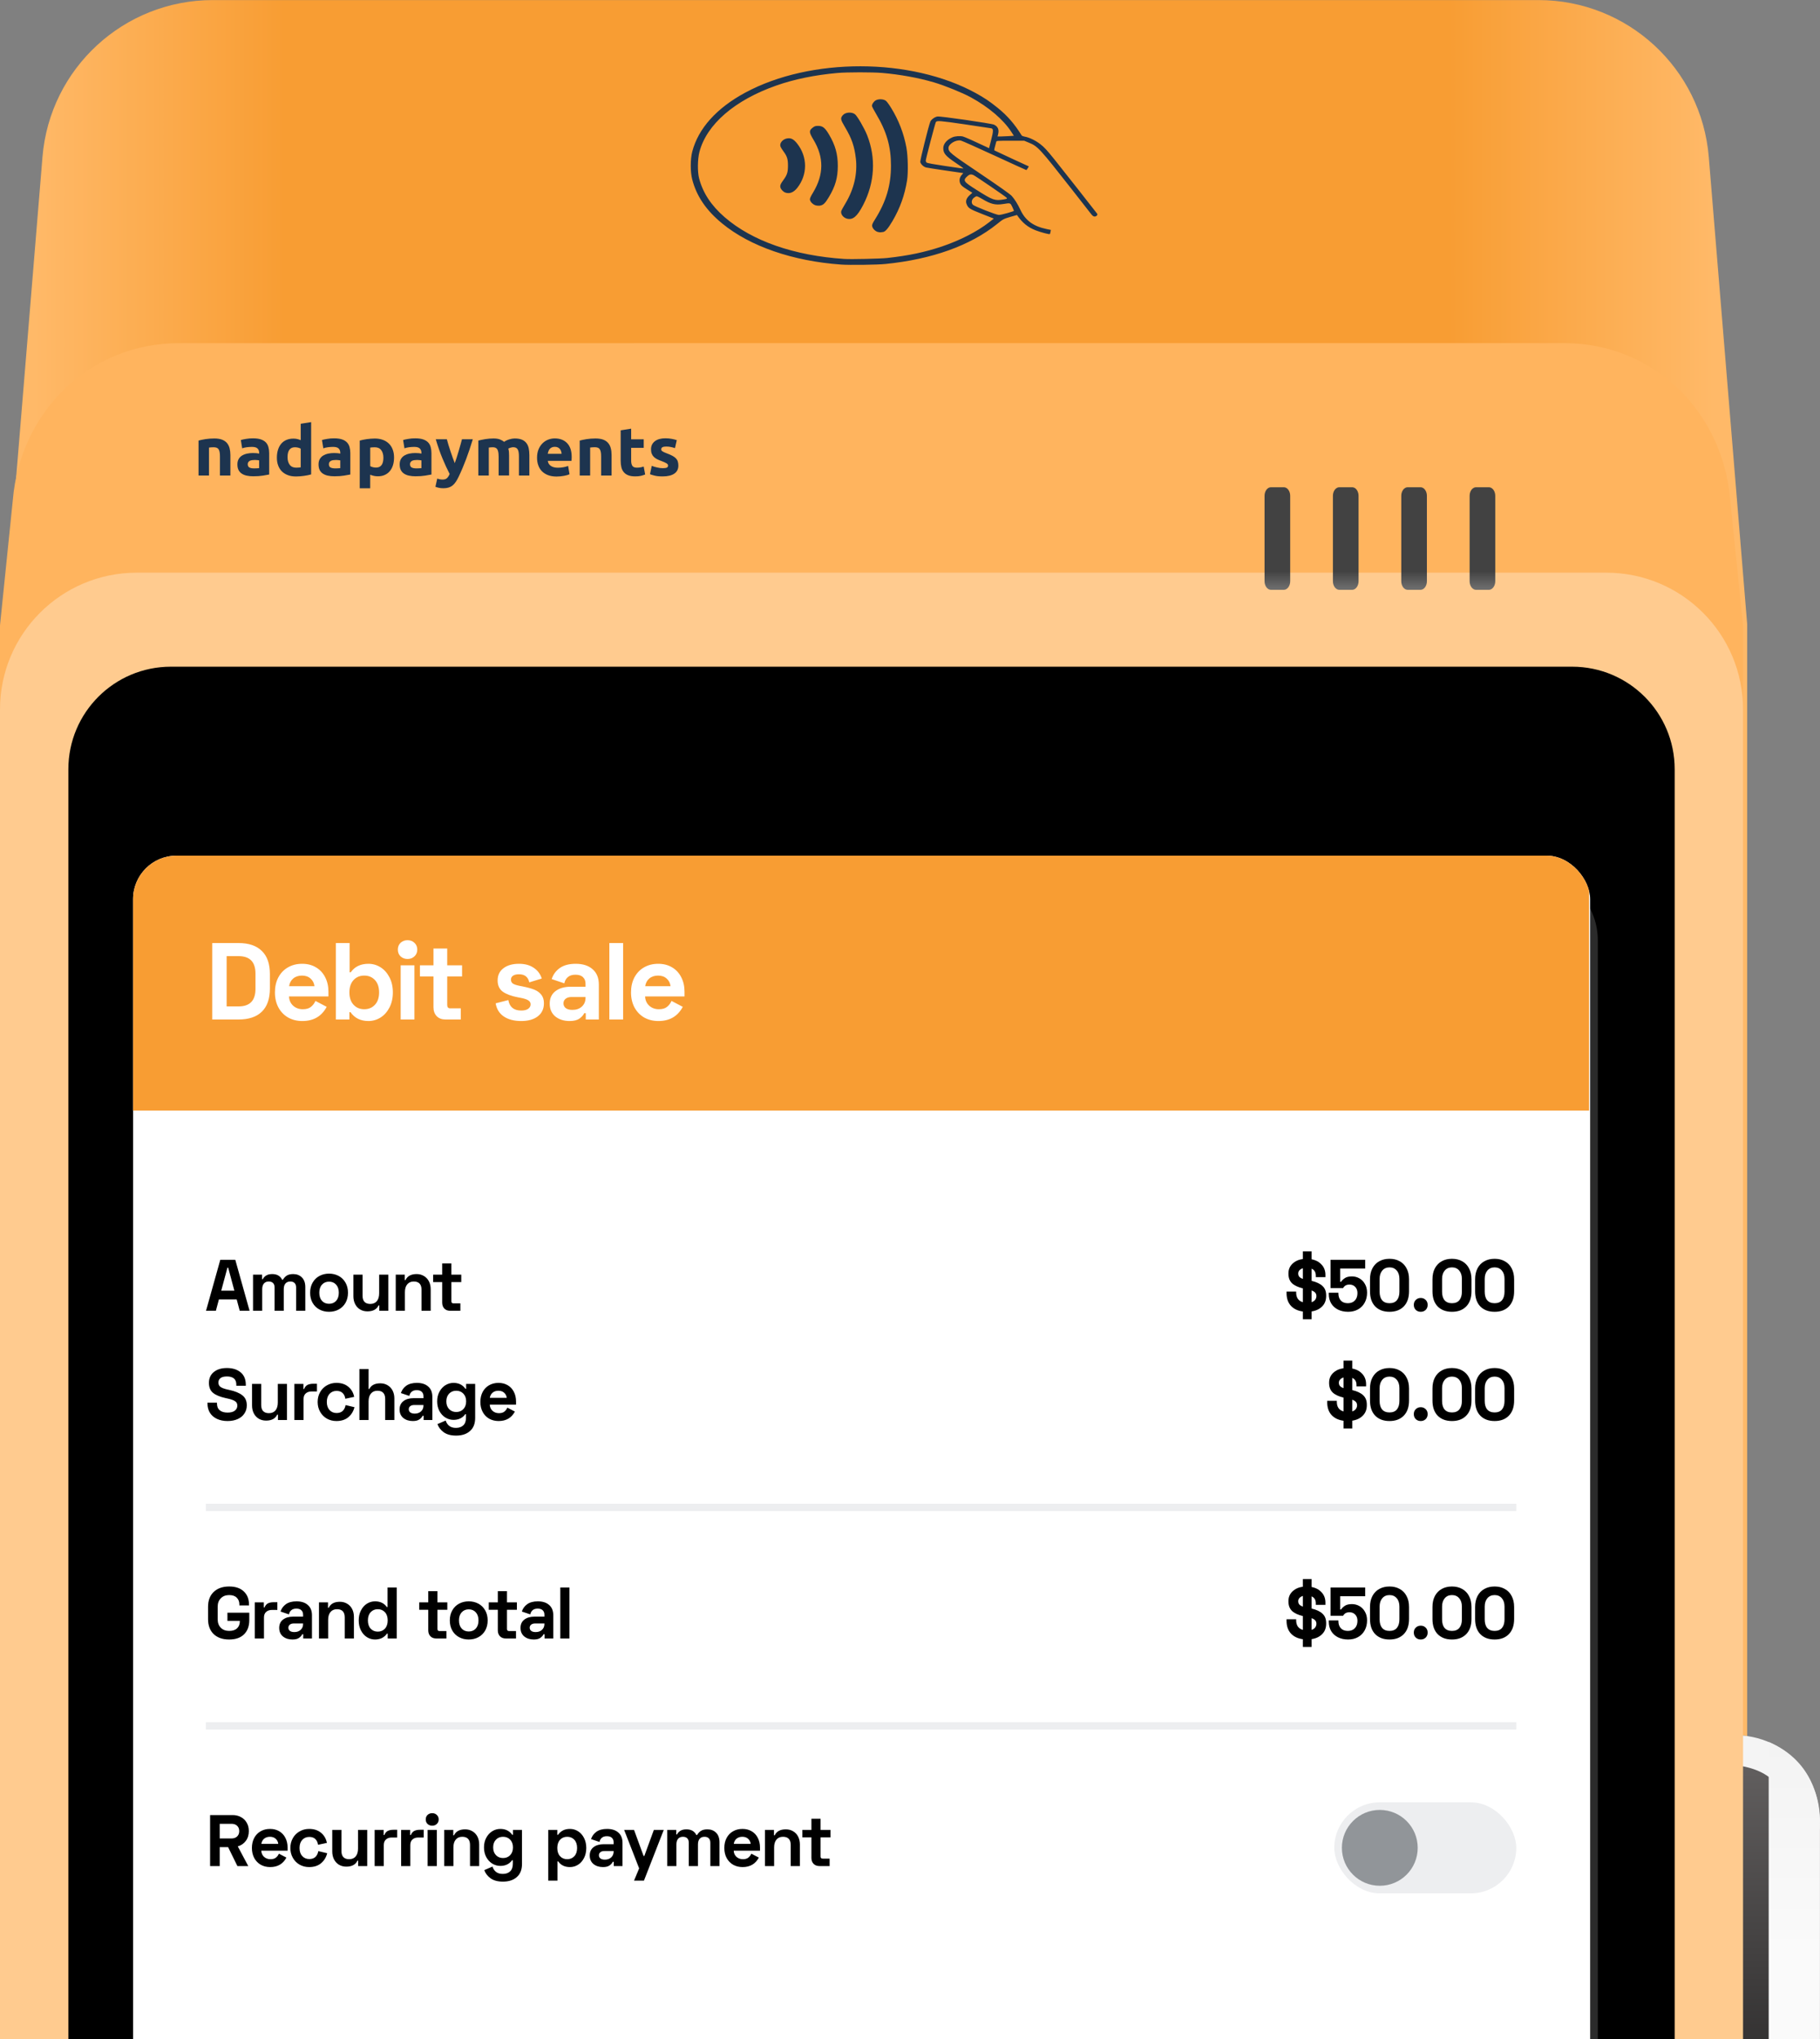 <svg width="100" height="112" viewBox="0 0 100 112" fill="none" xmlns="http://www.w3.org/2000/svg">
<rect x="0" y="0" width="100" height="112" fill="#808080" stroke="none"/>
<path d="M2.334 8.624C2.734 3.753 6.804 0.004 11.692 0.004H84.531C89.419 0.004 93.489 3.753 93.889 8.624L95.998 34.275V200.937C95.998 206.123 91.794 210.327 86.608 210.327H9.615C4.429 210.327 0.226 206.123 0.226 200.937V34.275L2.334 8.624Z" fill="url(#paint0_linear_1405_40969)"/>
<path d="M46.217 14.533C43.555 14.342 41.204 13.53 39.675 12.271C38.802 11.555 38.273 10.777 38.035 9.86C37.926 9.442 37.926 8.751 38.036 8.329C38.369 7.054 39.369 5.94 40.946 5.089C44.54 3.15 50.047 3.159 53.609 5.111C54.082 5.37 54.387 5.576 54.816 5.923C55.356 6.362 55.736 6.799 56.136 7.439C56.151 7.463 56.226 7.493 56.3 7.505C56.553 7.548 56.889 7.71 57.16 7.918C57.371 8.079 57.533 8.256 57.935 8.756C58.34 9.26 60.173 11.588 60.284 11.74C60.327 11.8 60.242 11.894 60.146 11.894C60.077 11.894 60.029 11.857 59.927 11.725C59.856 11.633 59.389 11.036 58.889 10.398C57.12 8.145 57.026 8.04 56.533 7.837L56.275 7.731H55.515C54.755 7.731 54.755 7.731 54.736 7.797C54.636 8.157 54.617 8.245 54.638 8.262C54.653 8.272 55.084 8.474 55.596 8.711L56.529 9.14L56.471 9.24C56.438 9.296 56.402 9.34 56.389 9.34C56.377 9.34 55.591 8.983 54.644 8.545C53.697 8.108 52.866 7.737 52.798 7.722C52.529 7.66 52.115 7.906 52.115 8.127C52.115 8.352 52.195 8.416 53.86 9.538C54.898 10.238 55.493 10.659 55.584 10.757C55.749 10.938 55.916 11.205 56.069 11.532C56.34 12.11 56.78 12.431 57.502 12.581L57.74 12.63L57.72 12.737C57.709 12.795 57.695 12.849 57.686 12.856C57.655 12.885 57.176 12.759 56.9 12.65C56.467 12.479 56.169 12.235 55.877 11.81C55.875 11.807 55.704 11.855 55.5 11.917C55.136 12.026 55.118 12.035 54.775 12.312C53.307 13.491 51.202 14.243 48.662 14.499C48.246 14.547 46.657 14.566 46.217 14.533ZM48.746 14.171C49.911 14.044 50.816 13.854 51.762 13.536C52.755 13.2 53.693 12.72 54.347 12.209L54.606 12.007L53.955 11.751C53.26 11.477 53.191 11.432 53.102 11.188C53.046 11.034 53.109 10.87 53.287 10.712L53.426 10.588L53.124 10.4C52.886 10.25 52.811 10.186 52.764 10.087C52.689 9.927 52.717 9.753 52.837 9.614L52.927 9.508L51.975 9.37C51.451 9.294 50.962 9.218 50.889 9.2C50.746 9.165 50.602 9.031 50.564 8.901C50.544 8.83 51.011 6.954 51.115 6.686C51.162 6.567 51.36 6.422 51.511 6.399C51.669 6.375 54.477 6.781 54.617 6.848C54.838 6.954 54.907 7.125 54.838 7.388L54.809 7.497H54.964C55.049 7.497 55.251 7.488 55.413 7.478L55.707 7.458L55.562 7.236C55.124 6.564 54.326 5.885 53.342 5.346C52.882 5.095 51.902 4.697 51.311 4.523C50.471 4.276 49.455 4.091 48.478 4.007C47.942 3.961 46.54 3.962 46.02 4.008C44.775 4.119 43.644 4.351 42.655 4.698C40.364 5.502 38.824 6.833 38.429 8.35C38.326 8.747 38.318 9.441 38.413 9.801C38.622 10.599 39.077 11.288 39.816 11.93C41.326 13.238 43.631 14.043 46.395 14.224C46.766 14.248 48.369 14.212 48.746 14.171ZM48.242 12.744C48.1 12.71 47.955 12.57 47.924 12.437C47.904 12.351 47.927 12.291 48.078 12.05C48.689 11.077 48.955 10.183 48.955 9.098C48.955 8.049 48.72 7.233 48.136 6.254C48.011 6.045 47.909 5.849 47.909 5.82C47.909 5.716 48.015 5.564 48.129 5.506C48.286 5.425 48.549 5.44 48.676 5.537C48.726 5.575 48.851 5.745 48.956 5.916C49.375 6.591 49.66 7.331 49.802 8.102C49.889 8.579 49.907 9.483 49.837 9.919C49.707 10.724 49.449 11.444 49.035 12.147C48.784 12.572 48.627 12.747 48.496 12.747C48.471 12.747 48.427 12.753 48.402 12.759C48.377 12.765 48.304 12.759 48.242 12.744ZM46.542 12.012C46.324 11.96 46.166 11.739 46.229 11.574C46.244 11.534 46.347 11.35 46.458 11.164C46.926 10.379 47.12 9.538 47.026 8.712C46.947 8.033 46.8 7.605 46.427 6.98C46.178 6.559 46.166 6.495 46.311 6.324C46.449 6.163 46.795 6.137 46.975 6.274C47.1 6.368 47.491 7.04 47.642 7.42C48.14 8.676 48.064 10.027 47.426 11.261C47.096 11.894 46.866 12.09 46.542 12.012ZM44.789 11.27C44.655 11.221 44.538 11.103 44.506 10.985C44.486 10.913 44.52 10.832 44.68 10.566C45.269 9.584 45.275 8.64 44.7 7.681C44.447 7.261 44.442 7.177 44.655 7.011C44.76 6.929 44.806 6.915 44.953 6.915C45.202 6.915 45.331 7.019 45.553 7.394C45.895 7.972 46.035 8.473 46.033 9.115C46.031 9.774 45.9 10.228 45.536 10.837C45.327 11.185 45.224 11.278 45.015 11.3C44.951 11.305 44.849 11.293 44.789 11.27ZM43.153 10.579C43.046 10.543 42.924 10.424 42.887 10.319C42.847 10.202 42.88 10.11 43.04 9.893C43.247 9.613 43.295 9.463 43.295 9.098C43.295 8.733 43.247 8.582 43.04 8.304C42.969 8.209 42.9 8.096 42.884 8.051C42.816 7.867 43.004 7.641 43.255 7.602C43.467 7.569 43.613 7.647 43.809 7.898C44.375 8.625 44.375 9.595 43.809 10.316C43.609 10.569 43.387 10.659 43.153 10.579ZM55.34 11.707C55.529 11.652 55.693 11.6 55.704 11.591C55.715 11.582 55.678 11.483 55.622 11.369C55.509 11.137 55.527 11.143 55.124 11.206C54.689 11.275 54.437 11.214 53.96 10.925C53.831 10.845 53.697 10.781 53.664 10.781C53.629 10.781 53.556 10.822 53.498 10.873C53.377 10.98 53.358 11.148 53.456 11.248C53.544 11.335 54.738 11.803 54.88 11.806C54.944 11.807 55.149 11.763 55.34 11.707ZM55.151 10.955C55.327 10.925 55.347 10.916 55.316 10.868C55.282 10.816 53.629 9.688 53.486 9.617C53.367 9.56 53.271 9.574 53.173 9.661C52.886 9.913 52.92 9.967 53.664 10.436C54.562 11.003 54.658 11.036 55.151 10.955ZM52.933 9.245C52.933 9.237 52.746 9.104 52.517 8.95C51.951 8.567 51.829 8.423 51.829 8.139C51.829 7.903 52.022 7.674 52.331 7.542C52.484 7.476 52.758 7.457 52.913 7.499C53.022 7.529 53.517 7.749 54.2 8.072L54.344 8.141L54.462 7.677C54.584 7.203 54.586 7.077 54.473 7.049C54.438 7.04 53.778 6.941 53.007 6.829C51.636 6.63 51.486 6.618 51.422 6.703C51.387 6.748 50.866 8.738 50.866 8.821C50.866 8.863 50.891 8.916 50.924 8.938C50.955 8.96 51.4 9.04 51.913 9.115C52.902 9.261 52.933 9.266 52.933 9.245Z" fill="#1D344F"/>
<path d="M0.704 27.47C1.105 22.599 4.94 18.85 9.827 18.85L85.945 18.848C90.832 18.848 94.668 22.597 95.068 27.468L95.772 34.351V202.814C95.772 208 91.568 212.204 86.383 212.204H9.389C4.204 212.204 0 208 0 202.814V34.351L0.704 27.47Z" fill="#FFB45E"/>
<path fill-rule="evenodd" clip-rule="evenodd" d="M17.096 26.058C17.044 26.072 16.985 26.087 16.919 26.102C16.852 26.116 16.782 26.127 16.709 26.138C16.635 26.149 16.561 26.156 16.485 26.163C16.41 26.169 16.337 26.172 16.267 26.172C16.1 26.172 15.95 26.149 15.821 26.1C15.689 26.052 15.58 25.983 15.489 25.894C15.399 25.805 15.33 25.696 15.284 25.569C15.236 25.442 15.213 25.298 15.213 25.14C15.213 24.978 15.234 24.833 15.275 24.704C15.315 24.575 15.375 24.464 15.452 24.373C15.53 24.282 15.624 24.213 15.736 24.166C15.847 24.118 15.975 24.093 16.119 24.093C16.198 24.093 16.269 24.1 16.332 24.115C16.395 24.129 16.458 24.151 16.523 24.178V23.277L17.096 23.186V26.058ZM15.799 25.111C15.799 25.285 15.838 25.425 15.919 25.531C15.998 25.636 16.117 25.689 16.273 25.689C16.324 25.689 16.371 25.687 16.415 25.683C16.459 25.68 16.495 25.676 16.523 25.671V24.645C16.487 24.624 16.439 24.604 16.382 24.589C16.324 24.575 16.265 24.567 16.206 24.567C15.936 24.567 15.799 24.749 15.799 25.111ZM14.331 24.135C14.217 24.097 14.077 24.078 13.906 24.078C13.861 24.078 13.816 24.08 13.772 24.082C13.751 24.082 13.729 24.083 13.708 24.084C13.644 24.091 13.579 24.099 13.521 24.108C13.464 24.117 13.409 24.128 13.358 24.138C13.343 24.142 13.328 24.146 13.314 24.149C13.283 24.157 13.256 24.164 13.233 24.171L13.307 24.626C13.375 24.6 13.459 24.58 13.553 24.567C13.647 24.555 13.744 24.547 13.842 24.547C13.988 24.547 14.09 24.576 14.149 24.635C14.208 24.693 14.238 24.769 14.238 24.866V24.918C14.201 24.907 14.155 24.9 14.097 24.893C14.04 24.887 13.973 24.884 13.899 24.884C13.788 24.884 13.681 24.895 13.579 24.916C13.475 24.938 13.384 24.973 13.305 25.02C13.225 25.067 13.16 25.133 13.114 25.213C13.068 25.293 13.044 25.391 13.044 25.507C13.044 25.629 13.064 25.731 13.105 25.814C13.146 25.896 13.205 25.965 13.283 26.016C13.36 26.067 13.451 26.105 13.558 26.127C13.666 26.151 13.784 26.162 13.916 26.162C14.123 26.162 14.301 26.149 14.447 26.125C14.593 26.102 14.708 26.082 14.79 26.064V24.891C14.79 24.767 14.775 24.657 14.747 24.555C14.719 24.453 14.671 24.367 14.603 24.297C14.534 24.227 14.443 24.173 14.331 24.135ZM14.114 25.725C14.064 25.727 14.01 25.729 13.953 25.729C13.847 25.729 13.764 25.711 13.703 25.68C13.642 25.645 13.612 25.585 13.612 25.496C13.612 25.451 13.623 25.415 13.644 25.384C13.664 25.353 13.694 25.329 13.729 25.311C13.766 25.293 13.808 25.28 13.855 25.275C13.901 25.269 13.953 25.265 14.007 25.265C14.045 25.265 14.088 25.267 14.134 25.273C14.181 25.276 14.216 25.282 14.238 25.287V25.715C14.206 25.72 14.166 25.724 14.114 25.725ZM11.287 24.121C11.133 24.147 11.007 24.172 10.909 24.2V26.121H11.483V24.585C11.52 24.579 11.561 24.576 11.605 24.572C11.652 24.569 11.696 24.567 11.737 24.567C11.872 24.567 11.963 24.603 12.011 24.679C12.061 24.754 12.085 24.883 12.085 25.065V26.121H12.659V24.997C12.659 24.861 12.644 24.738 12.616 24.627C12.588 24.516 12.54 24.419 12.474 24.339C12.407 24.258 12.316 24.196 12.201 24.15C12.087 24.107 11.944 24.085 11.772 24.085C11.603 24.085 11.441 24.098 11.287 24.121ZM18.789 24.135C18.676 24.097 18.535 24.078 18.365 24.078C18.32 24.078 18.275 24.08 18.23 24.082C18.209 24.082 18.188 24.083 18.167 24.084C18.102 24.091 18.037 24.099 17.98 24.108C17.922 24.117 17.867 24.126 17.817 24.138C17.801 24.142 17.786 24.146 17.772 24.149C17.741 24.157 17.714 24.164 17.691 24.171L17.765 24.626C17.833 24.6 17.917 24.582 18.011 24.567C18.105 24.555 18.202 24.547 18.3 24.547C18.446 24.547 18.548 24.576 18.607 24.635C18.666 24.693 18.696 24.769 18.696 24.866V24.918C18.659 24.907 18.613 24.9 18.555 24.893C18.498 24.887 18.431 24.884 18.357 24.884C18.246 24.884 18.139 24.895 18.037 24.916C17.933 24.938 17.843 24.973 17.763 25.02C17.683 25.067 17.62 25.133 17.572 25.213C17.526 25.293 17.502 25.391 17.502 25.507C17.502 25.629 17.522 25.731 17.563 25.814C17.604 25.896 17.663 25.965 17.741 26.016C17.819 26.067 17.909 26.105 18.017 26.127C18.124 26.151 18.242 26.162 18.374 26.162C18.581 26.162 18.759 26.149 18.905 26.125C19.052 26.102 19.166 26.082 19.248 26.064V24.891C19.248 24.767 19.233 24.657 19.205 24.555C19.177 24.453 19.129 24.367 19.061 24.297C18.992 24.227 18.902 24.173 18.789 24.135ZM18.572 25.725C18.522 25.727 18.468 25.729 18.411 25.729C18.305 25.729 18.222 25.711 18.161 25.68C18.1 25.645 18.07 25.585 18.07 25.496C18.07 25.451 18.081 25.415 18.102 25.384C18.122 25.353 18.152 25.329 18.187 25.311C18.224 25.293 18.267 25.28 18.313 25.275C18.359 25.269 18.411 25.265 18.465 25.265C18.503 25.265 18.546 25.267 18.592 25.273C18.639 25.276 18.674 25.282 18.696 25.287V25.715C18.665 25.72 18.624 25.724 18.572 25.725ZM21.651 25.128C21.651 25.282 21.632 25.422 21.593 25.548C21.555 25.673 21.499 25.782 21.423 25.873C21.349 25.964 21.256 26.035 21.145 26.086C21.034 26.137 20.909 26.162 20.764 26.162C20.684 26.162 20.61 26.155 20.54 26.139C20.47 26.122 20.403 26.102 20.34 26.075V26.822H19.766V24.201C19.818 24.186 19.877 24.172 19.944 24.157C20.011 24.143 20.081 24.132 20.153 24.121C20.227 24.112 20.301 24.103 20.377 24.097C20.453 24.092 20.525 24.088 20.596 24.088C20.762 24.088 20.912 24.114 21.042 24.163C21.173 24.212 21.282 24.281 21.373 24.372C21.464 24.461 21.532 24.57 21.579 24.699C21.627 24.824 21.651 24.968 21.651 25.128ZM21.066 25.142C21.066 24.968 21.025 24.83 20.945 24.724C20.866 24.619 20.747 24.568 20.592 24.568C20.54 24.568 20.494 24.57 20.449 24.573C20.405 24.577 20.37 24.581 20.342 24.586V25.604C20.377 25.628 20.425 25.646 20.483 25.661C20.54 25.675 20.599 25.684 20.659 25.684C20.929 25.684 21.066 25.502 21.066 25.142ZM23.247 24.135C23.134 24.097 22.993 24.078 22.823 24.078C22.778 24.078 22.733 24.08 22.688 24.082C22.667 24.082 22.646 24.083 22.625 24.084C22.56 24.091 22.495 24.099 22.438 24.108C22.38 24.117 22.325 24.128 22.275 24.138C22.259 24.142 22.244 24.146 22.23 24.149C22.199 24.157 22.172 24.164 22.149 24.171L22.223 24.626C22.291 24.6 22.375 24.582 22.469 24.567C22.564 24.555 22.66 24.547 22.758 24.547C22.904 24.547 23.006 24.576 23.065 24.635C23.125 24.693 23.154 24.769 23.154 24.866V24.918C23.117 24.907 23.071 24.9 23.013 24.893C22.956 24.887 22.889 24.884 22.815 24.884C22.704 24.884 22.597 24.895 22.495 24.916C22.391 24.938 22.301 24.973 22.221 25.02C22.141 25.067 22.077 25.133 22.03 25.213C21.984 25.293 21.96 25.391 21.96 25.507C21.96 25.629 21.98 25.731 22.021 25.814C22.062 25.896 22.121 25.965 22.199 26.016C22.276 26.067 22.367 26.105 22.475 26.127C22.582 26.151 22.701 26.162 22.832 26.162C23.039 26.162 23.217 26.149 23.363 26.125C23.51 26.102 23.624 26.082 23.706 26.064V24.891C23.706 24.767 23.691 24.657 23.663 24.555C23.636 24.453 23.587 24.367 23.519 24.297C23.45 24.227 23.36 24.173 23.247 24.135ZM23.03 25.725C22.98 25.727 22.926 25.729 22.869 25.729C22.763 25.729 22.68 25.711 22.619 25.68C22.558 25.645 22.528 25.585 22.528 25.496C22.528 25.451 22.539 25.415 22.56 25.384C22.58 25.353 22.61 25.329 22.645 25.311C22.682 25.293 22.724 25.28 22.771 25.275C22.817 25.269 22.869 25.265 22.923 25.265C22.962 25.265 23.004 25.267 23.05 25.273C23.097 25.276 23.132 25.282 23.154 25.287V25.715C23.123 25.72 23.082 25.724 23.03 25.725ZM25.977 24.131C25.861 24.514 25.741 24.874 25.615 25.209C25.489 25.543 25.352 25.87 25.202 26.185C25.148 26.298 25.094 26.396 25.039 26.474C24.985 26.554 24.926 26.619 24.861 26.67C24.796 26.721 24.724 26.759 24.643 26.783C24.561 26.807 24.467 26.819 24.359 26.819C24.269 26.819 24.187 26.812 24.111 26.794C24.035 26.777 23.973 26.759 23.924 26.739L24.024 26.288C24.084 26.308 24.135 26.323 24.182 26.33C24.228 26.338 24.276 26.341 24.328 26.341C24.432 26.341 24.509 26.314 24.565 26.259C24.62 26.205 24.667 26.13 24.706 26.034C24.574 25.781 24.443 25.498 24.313 25.185C24.182 24.871 24.059 24.518 23.943 24.127H24.552C24.578 24.225 24.608 24.333 24.643 24.447C24.678 24.562 24.715 24.678 24.754 24.794C24.793 24.912 24.831 25.025 24.872 25.136L24.885 25.17C24.921 25.267 24.954 25.358 24.987 25.44C25.02 25.349 25.055 25.249 25.091 25.136C25.128 25.025 25.163 24.911 25.196 24.794C25.231 24.676 25.265 24.562 25.296 24.447L25.313 24.387C25.338 24.295 25.362 24.208 25.383 24.127H25.977V24.131ZM27.323 24.679C27.372 24.754 27.396 24.883 27.396 25.065H27.398V26.117H27.971V25.032C27.971 24.959 27.97 24.89 27.964 24.827C27.959 24.763 27.947 24.701 27.929 24.643C27.964 24.621 28.01 24.601 28.066 24.587C28.121 24.572 28.164 24.565 28.195 24.565C28.31 24.565 28.392 24.601 28.44 24.677C28.488 24.752 28.512 24.881 28.512 25.063V26.119H29.086V24.996C29.086 24.859 29.073 24.736 29.051 24.625C29.027 24.514 28.984 24.418 28.923 24.338C28.862 24.258 28.779 24.194 28.675 24.15C28.571 24.107 28.438 24.085 28.277 24.085C28.188 24.085 28.09 24.101 27.983 24.134C27.875 24.167 27.781 24.212 27.699 24.27C27.64 24.22 27.564 24.176 27.473 24.14C27.381 24.103 27.262 24.085 27.116 24.085C27.04 24.085 26.966 24.089 26.888 24.094C26.811 24.101 26.735 24.11 26.663 24.121C26.59 24.132 26.52 24.145 26.455 24.16C26.389 24.174 26.331 24.187 26.283 24.2V26.121H26.857V24.585C26.892 24.579 26.929 24.576 26.968 24.572C27.005 24.569 27.044 24.567 27.079 24.567C27.194 24.567 27.275 24.605 27.323 24.679ZM29.508 25.143C29.508 24.967 29.536 24.812 29.591 24.68C29.647 24.547 29.719 24.438 29.81 24.349C29.9 24.26 30.002 24.194 30.119 24.149C30.235 24.104 30.356 24.082 30.48 24.082C30.767 24.082 30.995 24.169 31.161 24.342C31.328 24.514 31.411 24.769 31.411 25.103C31.411 25.134 31.41 25.169 31.408 25.205L31.407 25.211C31.406 25.235 31.404 25.258 31.403 25.279C31.402 25.291 31.401 25.303 31.4 25.314H30.099C30.111 25.43 30.167 25.521 30.263 25.59C30.361 25.658 30.493 25.692 30.656 25.692C30.761 25.692 30.865 25.683 30.967 25.663C31.069 25.645 31.15 25.621 31.215 25.592L31.293 26.05C31.261 26.065 31.221 26.081 31.169 26.096C31.117 26.11 31.059 26.125 30.996 26.136C30.933 26.147 30.867 26.156 30.795 26.165C30.722 26.172 30.65 26.176 30.58 26.176C30.397 26.176 30.239 26.148 30.104 26.096C29.969 26.043 29.858 25.97 29.769 25.878C29.68 25.785 29.615 25.676 29.573 25.55C29.528 25.425 29.508 25.289 29.508 25.143ZM30.856 24.927C30.854 24.88 30.845 24.832 30.83 24.787C30.815 24.742 30.795 24.702 30.765 24.665C30.735 24.631 30.698 24.602 30.654 24.578C30.61 24.556 30.552 24.543 30.485 24.543C30.421 24.543 30.367 24.554 30.319 24.576C30.273 24.598 30.234 24.625 30.204 24.662C30.173 24.696 30.15 24.738 30.134 24.785C30.117 24.832 30.104 24.88 30.097 24.927H30.856ZM32.231 24.121C32.078 24.147 31.952 24.172 31.854 24.2H31.852V26.119H32.426V24.583C32.463 24.578 32.504 24.574 32.55 24.57C32.596 24.567 32.641 24.565 32.681 24.565C32.815 24.565 32.907 24.601 32.955 24.677C33.005 24.752 33.029 24.881 33.029 25.063V26.119H33.603V24.996C33.603 24.859 33.589 24.736 33.561 24.625C33.533 24.514 33.485 24.418 33.418 24.338C33.352 24.258 33.261 24.194 33.146 24.15C33.031 24.107 32.889 24.085 32.717 24.085C32.548 24.085 32.385 24.098 32.231 24.121ZM34.105 23.637L34.679 23.546V24.131H35.37V24.6H34.679V25.3C34.679 25.418 34.699 25.513 34.742 25.584C34.785 25.655 34.87 25.689 34.997 25.689C35.059 25.689 35.123 25.684 35.188 25.673C35.253 25.662 35.314 25.646 35.368 25.626L35.449 26.064C35.379 26.091 35.303 26.115 35.218 26.137C35.133 26.158 35.029 26.167 34.905 26.167C34.748 26.167 34.618 26.147 34.516 26.106C34.412 26.064 34.331 26.006 34.27 25.931C34.209 25.857 34.164 25.766 34.14 25.66C34.116 25.555 34.103 25.437 34.103 25.308V23.637H34.105ZM36.64 25.686C36.595 25.706 36.521 25.717 36.416 25.717C36.316 25.717 36.214 25.706 36.11 25.678C36.008 25.657 35.908 25.628 35.81 25.589L35.714 26.047C35.76 26.069 35.842 26.093 35.962 26.124C36.081 26.155 36.23 26.169 36.41 26.169C36.684 26.169 36.897 26.118 37.047 26.018C37.197 25.918 37.273 25.769 37.273 25.573C37.273 25.491 37.262 25.419 37.243 25.355C37.225 25.291 37.191 25.233 37.143 25.182C37.095 25.131 37.03 25.082 36.949 25.039C36.865 24.993 36.762 24.948 36.636 24.902C36.575 24.879 36.525 24.859 36.484 24.839C36.443 24.82 36.412 24.802 36.39 24.786C36.366 24.77 36.351 24.753 36.343 24.735C36.336 24.719 36.332 24.697 36.332 24.675C36.332 24.577 36.423 24.528 36.603 24.528C36.701 24.528 36.79 24.537 36.867 24.555C36.947 24.572 37.019 24.591 37.086 24.615L37.186 24.177C37.119 24.153 37.028 24.13 36.916 24.108C36.803 24.086 36.686 24.075 36.562 24.075C36.316 24.075 36.121 24.128 35.98 24.237C35.84 24.346 35.77 24.493 35.77 24.68C35.77 24.777 35.784 24.859 35.812 24.926C35.84 24.995 35.879 25.053 35.931 25.102C35.982 25.151 36.044 25.195 36.118 25.23C36.19 25.264 36.271 25.299 36.362 25.331C36.477 25.375 36.562 25.413 36.619 25.448C36.677 25.482 36.705 25.522 36.705 25.568C36.705 25.626 36.684 25.666 36.64 25.686Z" fill="#1D344F"/>
<path d="M99.997 196.714V100.003C99.997 97.41 97.896 95.309 95.303 95.309V201.409C97.896 201.409 99.997 199.307 99.997 196.714Z" fill="url(#paint1_linear_1405_40969)"/>
<path fill-rule="evenodd" clip-rule="evenodd" d="M98.354 100.473C98.354 98.36 97.415 97.186 95.303 96.952V95.309C98.109 95.309 100.232 97.656 99.98 100.473H98.354Z" fill="#F4F4F4"/>
<path d="M99.998 196.712V100.235C99.998 98.108 99.058 96.48 97.181 95.684V201.031C98.824 200.233 99.998 199.059 99.998 196.712Z" fill="url(#paint2_linear_1405_40969)"/>
<path d="M0 38.969C0 34.82 3.363 31.457 7.512 31.457H88.261C92.409 31.457 95.772 34.82 95.772 38.969V204.692C95.772 208.84 92.409 212.203 88.261 212.203H7.512C3.363 212.203 0 208.84 0 204.692V38.969Z" fill="#FFCB8F"/>
<path d="M3.756 42.255C3.756 39.143 6.278 36.621 9.39 36.621H86.383C89.494 36.621 92.016 39.143 92.016 42.255V201.875C92.016 204.986 89.494 207.509 86.383 207.509H9.39C6.278 207.509 3.756 204.986 3.756 201.875V42.255Z" fill="black"/>
<path d="M7.981 51.646C7.981 49.572 9.663 47.891 11.737 47.891H84.036C86.11 47.891 87.792 49.572 87.792 51.646V192.488C87.792 194.562 86.11 196.243 84.036 196.243H11.737C9.663 196.243 7.981 194.562 7.981 192.488V51.646Z" fill="#D9D9D9" fill-opacity="0.2"/>
<path fill-rule="evenodd" clip-rule="evenodd" d="M69.834 26.764C69.639 26.764 69.481 26.974 69.481 27.233V31.928C69.481 32.187 69.639 32.398 69.834 32.398H70.538C70.732 32.398 70.89 32.187 70.89 31.928V27.233C70.89 26.974 70.732 26.764 70.538 26.764H69.834ZM73.589 26.764C73.395 26.764 73.237 26.974 73.237 27.233V31.928C73.237 32.187 73.395 32.398 73.589 32.398H74.293C74.488 32.398 74.646 32.187 74.646 31.928V27.233C74.646 26.974 74.488 26.764 74.293 26.764H73.589ZM76.993 27.233C76.993 26.974 77.151 26.764 77.345 26.764H78.049C78.244 26.764 78.401 26.974 78.401 27.233V31.928C78.401 32.187 78.244 32.398 78.049 32.398H77.345C77.151 32.398 76.993 32.187 76.993 31.928V27.233ZM81.101 26.764C80.906 26.764 80.749 26.974 80.749 27.233V31.928C80.749 32.187 80.906 32.398 81.101 32.398H81.805C81.999 32.398 82.157 32.187 82.157 31.928V27.233C82.157 26.974 81.999 26.764 81.805 26.764H81.101Z" fill="url(#paint3_linear_1405_40969)"/>
<g clip-path="url(#clip0_1405_40969)">
<rect x="7.312" y="47" width="80.058" height="149.023" rx="2.389" fill="white"/>
<rect width="80" height="14" transform="translate(7.312 47)" fill="#F89D33"/>
<path d="M13.101 51.8C13.665 51.8 14.092 51.944 14.384 52.232C14.681 52.516 14.829 52.94 14.829 53.504V54.296C14.829 54.86 14.681 55.286 14.384 55.574C14.092 55.858 13.665 56 13.101 56H11.661V51.8H13.101ZM13.113 55.28C13.729 55.28 14.037 54.96 14.037 54.32V53.48C14.037 52.84 13.729 52.52 13.113 52.52H12.453V55.28H13.113ZM15.106 54.512C15.106 54.2 15.168 53.926 15.292 53.69C15.42 53.45 15.596 53.266 15.82 53.138C16.048 53.006 16.308 52.94 16.6 52.94C16.888 52.94 17.14 53.004 17.356 53.132C17.576 53.26 17.746 53.442 17.866 53.678C17.986 53.91 18.046 54.176 18.046 54.476V54.734H15.88C15.888 54.938 15.962 55.106 16.102 55.238C16.246 55.37 16.424 55.436 16.636 55.436C16.828 55.436 16.976 55.394 17.08 55.31C17.188 55.226 17.272 55.116 17.332 54.98L17.95 55.304C17.674 55.824 17.228 56.084 16.612 56.084C16.32 56.084 16.06 56.02 15.832 55.892C15.604 55.76 15.426 55.576 15.298 55.34C15.17 55.1 15.106 54.824 15.106 54.512ZM17.278 54.17C17.258 53.998 17.186 53.858 17.062 53.75C16.942 53.642 16.786 53.588 16.594 53.588C16.398 53.588 16.236 53.642 16.108 53.75C15.984 53.858 15.91 53.998 15.886 54.17H17.278ZM19.21 53.408H19.27C19.49 53.096 19.814 52.94 20.242 52.94C20.482 52.94 20.704 53.004 20.908 53.132C21.112 53.26 21.276 53.444 21.4 53.684C21.524 53.924 21.586 54.2 21.586 54.512C21.586 54.824 21.524 55.1 21.4 55.34C21.276 55.58 21.112 55.764 20.908 55.892C20.704 56.02 20.482 56.084 20.242 56.084C19.814 56.084 19.486 55.922 19.258 55.598H19.198V56H18.454V51.8H19.21V53.408ZM20.014 53.588C19.774 53.588 19.578 53.67 19.426 53.834C19.274 53.998 19.198 54.224 19.198 54.512C19.198 54.8 19.274 55.026 19.426 55.19C19.578 55.354 19.774 55.436 20.014 55.436C20.254 55.436 20.45 55.354 20.602 55.19C20.754 55.026 20.83 54.8 20.83 54.512C20.83 54.224 20.754 53.998 20.602 53.834C20.45 53.67 20.254 53.588 20.014 53.588ZM22.771 56H22.015V53.024H22.771V56ZM21.859 52.16C21.859 52.008 21.909 51.884 22.009 51.788C22.113 51.692 22.241 51.644 22.393 51.644C22.545 51.644 22.671 51.692 22.771 51.788C22.875 51.884 22.927 52.008 22.927 52.16C22.927 52.312 22.875 52.436 22.771 52.532C22.671 52.628 22.545 52.676 22.393 52.676C22.241 52.676 22.113 52.628 22.009 52.532C21.909 52.436 21.859 52.312 21.859 52.16ZM23.817 53.024V52.1H24.573V53.024H25.389V53.636H24.573V55.208C24.573 55.328 24.629 55.388 24.741 55.388H25.317V56H24.477C24.277 56 24.117 55.94 23.997 55.82C23.877 55.696 23.817 55.532 23.817 55.328V53.636H23.073V53.024H23.817ZM27.342 53.858C27.342 53.57 27.448 53.346 27.66 53.186C27.872 53.022 28.158 52.94 28.518 52.94C28.842 52.94 29.112 53.014 29.328 53.162C29.544 53.306 29.69 53.502 29.766 53.75L29.082 53.96C29.018 53.664 28.83 53.516 28.518 53.516C28.374 53.516 28.264 53.542 28.188 53.594C28.112 53.646 28.074 53.718 28.074 53.81C28.074 53.906 28.112 53.98 28.188 54.032C28.268 54.08 28.39 54.12 28.554 54.152L28.71 54.182C28.97 54.234 29.182 54.292 29.346 54.356C29.51 54.42 29.64 54.512 29.736 54.632C29.836 54.752 29.886 54.91 29.886 55.106C29.886 55.414 29.774 55.654 29.55 55.826C29.326 55.998 29.022 56.084 28.638 56.084C28.246 56.084 27.926 56 27.678 55.832C27.434 55.664 27.286 55.424 27.234 55.112L27.93 54.932C27.998 55.316 28.234 55.508 28.638 55.508C28.806 55.508 28.934 55.476 29.022 55.412C29.11 55.348 29.154 55.266 29.154 55.166C29.154 55.074 29.112 55.002 29.028 54.95C28.944 54.894 28.806 54.848 28.614 54.812L28.458 54.782C28.102 54.714 27.826 54.612 27.63 54.476C27.438 54.336 27.342 54.13 27.342 53.858ZM30.312 53.78C30.392 53.532 30.54 53.33 30.756 53.174C30.976 53.018 31.268 52.94 31.632 52.94C32.028 52.94 32.338 53.04 32.562 53.24C32.79 53.436 32.904 53.718 32.904 54.086V56H32.184V55.652H32.1C32.056 55.756 31.97 55.854 31.842 55.946C31.718 56.038 31.536 56.084 31.296 56.084C30.98 56.084 30.718 56 30.51 55.832C30.306 55.66 30.204 55.426 30.204 55.13C30.204 54.834 30.308 54.606 30.516 54.446C30.728 54.282 31.008 54.2 31.356 54.2H32.172V54.032C32.172 53.884 32.126 53.766 32.034 53.678C31.942 53.586 31.804 53.54 31.62 53.54C31.44 53.54 31.3 53.584 31.2 53.672C31.1 53.756 31.036 53.87 31.008 54.014L30.312 53.78ZM30.96 55.112C30.96 55.22 31.002 55.308 31.086 55.376C31.174 55.44 31.296 55.472 31.452 55.472C31.664 55.472 31.836 55.412 31.968 55.292C32.104 55.168 32.172 55.008 32.172 54.812V54.764H31.41C31.27 54.764 31.16 54.796 31.08 54.86C31 54.924 30.96 55.008 30.96 55.112ZM34.237 56H33.481V51.8H34.237V56ZM34.671 54.512C34.671 54.2 34.733 53.926 34.857 53.69C34.985 53.45 35.161 53.266 35.385 53.138C35.613 53.006 35.873 52.94 36.165 52.94C36.453 52.94 36.705 53.004 36.921 53.132C37.141 53.26 37.311 53.442 37.431 53.678C37.551 53.91 37.611 54.176 37.611 54.476V54.734H35.445C35.453 54.938 35.527 55.106 35.667 55.238C35.811 55.37 35.989 55.436 36.201 55.436C36.393 55.436 36.541 55.394 36.645 55.31C36.753 55.226 36.837 55.116 36.897 54.98L37.515 55.304C37.239 55.824 36.793 56.084 36.177 56.084C35.885 56.084 35.625 56.02 35.397 55.892C35.169 55.76 34.991 55.576 34.863 55.34C34.735 55.1 34.671 54.824 34.671 54.512ZM36.843 54.17C36.823 53.998 36.751 53.858 36.627 53.75C36.507 53.642 36.351 53.588 36.159 53.588C35.963 53.588 35.801 53.642 35.673 53.75C35.549 53.858 35.475 53.998 35.451 54.17H36.843Z" fill="white"/>
<path d="M12.928 69.2L13.713 72H13.172L13.005 71.376H12.028L11.861 72H11.32L12.104 69.2H12.928ZM12.877 70.896L12.537 69.632H12.496L12.156 70.896H12.877ZM14.399 70.264H14.439C14.481 70.179 14.545 70.111 14.631 70.06C14.716 70.009 14.825 69.984 14.959 69.984C15.22 69.984 15.401 70.088 15.503 70.296H15.543C15.599 70.2 15.669 70.124 15.755 70.068C15.843 70.012 15.961 69.984 16.111 69.984C16.305 69.984 16.464 70.045 16.587 70.168C16.712 70.291 16.775 70.467 16.775 70.696V72H16.271V70.72C16.271 70.613 16.243 70.532 16.187 70.476C16.131 70.42 16.052 70.392 15.951 70.392C15.836 70.392 15.747 70.429 15.683 70.504C15.621 70.576 15.591 70.68 15.591 70.816V72H15.087V70.72C15.087 70.613 15.059 70.532 15.003 70.476C14.947 70.42 14.868 70.392 14.767 70.392C14.652 70.392 14.563 70.429 14.499 70.504C14.437 70.576 14.407 70.68 14.407 70.816V72H13.903V70.016H14.399V70.264ZM17.04 71.008C17.04 70.797 17.085 70.613 17.176 70.456C17.266 70.296 17.39 70.173 17.548 70.088C17.705 70.003 17.882 69.96 18.08 69.96C18.277 69.96 18.454 70.003 18.612 70.088C18.769 70.173 18.893 70.296 18.984 70.456C19.074 70.613 19.12 70.797 19.12 71.008C19.12 71.219 19.074 71.404 18.984 71.564C18.893 71.721 18.769 71.843 18.612 71.928C18.454 72.013 18.277 72.056 18.08 72.056C17.882 72.056 17.705 72.013 17.548 71.928C17.39 71.843 17.266 71.721 17.176 71.564C17.085 71.404 17.04 71.219 17.04 71.008ZM17.544 71.008C17.544 71.197 17.593 71.347 17.692 71.456C17.79 71.563 17.92 71.616 18.08 71.616C18.24 71.616 18.369 71.563 18.468 71.456C18.566 71.347 18.616 71.197 18.616 71.008C18.616 70.819 18.566 70.671 18.468 70.564C18.369 70.455 18.24 70.4 18.08 70.4C17.92 70.4 17.79 70.455 17.692 70.564C17.593 70.671 17.544 70.819 17.544 71.008ZM20.841 71.704H20.801C20.697 71.923 20.493 72.032 20.189 72.032C20.037 72.032 19.902 71.997 19.785 71.928C19.667 71.856 19.577 71.757 19.513 71.632C19.449 71.507 19.417 71.363 19.417 71.2V70.016H19.921V71.176C19.921 71.325 19.957 71.437 20.029 71.512C20.101 71.587 20.206 71.624 20.345 71.624C20.499 71.624 20.619 71.573 20.705 71.472C20.79 71.368 20.833 71.224 20.833 71.04V70.016H21.337V72H20.841V71.704ZM22.24 70.312H22.28C22.384 70.093 22.588 69.984 22.892 69.984C23.044 69.984 23.178 70.02 23.296 70.092C23.413 70.161 23.504 70.259 23.568 70.384C23.632 70.509 23.664 70.653 23.664 70.816V72H23.16V70.84C23.16 70.691 23.124 70.579 23.052 70.504C22.98 70.429 22.874 70.392 22.736 70.392C22.581 70.392 22.461 70.444 22.376 70.548C22.29 70.649 22.248 70.792 22.248 70.976V72H21.744V70.016H22.24V70.312ZM24.296 70.016V69.4H24.8V70.016H25.344V70.424H24.8V71.472C24.8 71.552 24.838 71.592 24.912 71.592H25.296V72H24.736C24.603 72 24.496 71.96 24.416 71.88C24.336 71.797 24.296 71.688 24.296 71.552V70.424H23.8V70.016H24.296Z" fill="black"/>
<path d="M72.066 70.356C72.336 70.42 72.536 70.515 72.666 70.64C72.8 70.763 72.866 70.933 72.866 71.152V71.192C72.866 71.424 72.793 71.613 72.646 71.76C72.502 71.907 72.309 71.999 72.066 72.036V72.464H71.586V72.04C71.306 72.003 71.086 71.897 70.926 71.724C70.769 71.548 70.69 71.317 70.69 71.032V70.944H71.218V71.008C71.218 71.141 71.249 71.253 71.31 71.344C71.372 71.432 71.464 71.493 71.586 71.528V70.768C71.32 70.704 71.121 70.611 70.99 70.488C70.86 70.363 70.794 70.189 70.794 69.968V69.944C70.794 69.731 70.868 69.555 71.014 69.416C71.161 69.275 71.352 69.188 71.586 69.156V68.736H72.066V69.172C72.298 69.217 72.482 69.316 72.618 69.468C72.757 69.617 72.826 69.805 72.826 70.032V70.152H72.298V70.072C72.298 69.883 72.221 69.755 72.066 69.688V70.356ZM71.33 69.952C71.33 70.029 71.352 70.091 71.394 70.136C71.437 70.181 71.501 70.219 71.586 70.248V69.664C71.506 69.688 71.444 69.725 71.398 69.776C71.353 69.827 71.33 69.885 71.33 69.952ZM72.066 71.528C72.152 71.499 72.217 71.455 72.262 71.396C72.308 71.335 72.33 71.267 72.33 71.192C72.33 71.115 72.308 71.052 72.262 71.004C72.22 70.956 72.154 70.916 72.066 70.884V71.528ZM75.01 69.68H73.634V70.408H73.682C73.74 70.325 73.814 70.256 73.902 70.2C73.992 70.141 74.12 70.112 74.286 70.112C74.432 70.112 74.568 70.148 74.694 70.22C74.822 70.292 74.923 70.396 74.998 70.532C75.075 70.665 75.114 70.823 75.114 71.004C75.114 71.212 75.07 71.396 74.982 71.556C74.896 71.713 74.775 71.836 74.618 71.924C74.46 72.012 74.279 72.056 74.074 72.056C73.866 72.056 73.68 72.016 73.518 71.936C73.358 71.856 73.232 71.743 73.142 71.596C73.054 71.447 73.01 71.275 73.01 71.08V71.008H73.538V71.048C73.538 71.211 73.583 71.341 73.674 71.44C73.764 71.536 73.892 71.584 74.058 71.584C74.22 71.584 74.348 71.535 74.442 71.436C74.538 71.335 74.586 71.199 74.586 71.028C74.586 70.884 74.544 70.771 74.462 70.688C74.382 70.603 74.278 70.56 74.15 70.56C74.056 70.56 73.98 70.579 73.922 70.616C73.866 70.653 73.824 70.699 73.798 70.752H73.106V69.2H75.01V69.68ZM75.275 70.272C75.275 70.037 75.319 69.836 75.407 69.668C75.498 69.497 75.623 69.368 75.783 69.28C75.946 69.189 76.134 69.144 76.347 69.144C76.561 69.144 76.747 69.189 76.907 69.28C77.07 69.368 77.195 69.497 77.283 69.668C77.374 69.836 77.419 70.037 77.419 70.272V70.928C77.419 71.288 77.322 71.567 77.127 71.764C76.935 71.959 76.675 72.056 76.347 72.056C76.019 72.056 75.758 71.959 75.563 71.764C75.371 71.567 75.275 71.288 75.275 70.928V70.272ZM75.803 70.952C75.803 71.155 75.849 71.311 75.939 71.42C76.032 71.529 76.168 71.584 76.347 71.584C76.528 71.584 76.665 71.528 76.755 71.416C76.846 71.304 76.891 71.149 76.891 70.952V70.248C76.891 70.053 76.842 69.9 76.743 69.788C76.644 69.673 76.513 69.616 76.347 69.616C76.179 69.616 76.046 69.675 75.947 69.792C75.851 69.907 75.803 70.059 75.803 70.248V70.952ZM77.682 71.676C77.682 71.564 77.718 71.473 77.79 71.404C77.862 71.332 77.953 71.296 78.062 71.296C78.171 71.296 78.262 71.332 78.334 71.404C78.406 71.473 78.442 71.564 78.442 71.676C78.442 71.788 78.406 71.88 78.334 71.952C78.262 72.021 78.171 72.056 78.062 72.056C77.953 72.056 77.862 72.021 77.79 71.952C77.718 71.88 77.682 71.788 77.682 71.676ZM78.707 70.272C78.707 70.037 78.751 69.836 78.839 69.668C78.93 69.497 79.055 69.368 79.215 69.28C79.377 69.189 79.566 69.144 79.779 69.144C79.992 69.144 80.179 69.189 80.339 69.28C80.501 69.368 80.627 69.497 80.715 69.668C80.805 69.836 80.851 70.037 80.851 70.272V70.928C80.851 71.288 80.754 71.567 80.559 71.764C80.367 71.959 80.107 72.056 79.779 72.056C79.451 72.056 79.189 71.959 78.995 71.764C78.803 71.567 78.707 71.288 78.707 70.928V70.272ZM79.235 70.952C79.235 71.155 79.28 71.311 79.371 71.42C79.464 71.529 79.6 71.584 79.779 71.584C79.96 71.584 80.096 71.528 80.187 71.416C80.278 71.304 80.323 71.149 80.323 70.952V70.248C80.323 70.053 80.273 69.9 80.175 69.788C80.076 69.673 79.944 69.616 79.779 69.616C79.611 69.616 79.478 69.675 79.379 69.792C79.283 69.907 79.235 70.059 79.235 70.248V70.952ZM81.05 70.272C81.05 70.037 81.094 69.836 81.182 69.668C81.272 69.497 81.398 69.368 81.558 69.28C81.72 69.189 81.908 69.144 82.122 69.144C82.335 69.144 82.522 69.189 82.682 69.28C82.844 69.368 82.97 69.497 83.058 69.668C83.148 69.836 83.194 70.037 83.194 70.272V70.928C83.194 71.288 83.096 71.567 82.902 71.764C82.71 71.959 82.45 72.056 82.122 72.056C81.794 72.056 81.532 71.959 81.338 71.764C81.146 71.567 81.05 71.288 81.05 70.928V70.272ZM81.578 70.952C81.578 71.155 81.623 71.311 81.714 71.42C81.807 71.529 81.943 71.584 82.122 71.584C82.303 71.584 82.439 71.528 82.53 71.416C82.62 71.304 82.666 71.149 82.666 70.952V70.248C82.666 70.053 82.616 69.9 82.518 69.788C82.419 69.673 82.287 69.616 82.122 69.616C81.954 69.616 81.82 69.675 81.722 69.792C81.626 69.907 81.578 70.059 81.578 70.248V70.952Z" fill="black"/>
<path d="M12.469 75.144C12.78 75.144 13.031 75.223 13.22 75.38C13.41 75.537 13.505 75.763 13.505 76.056V76.12H12.985V76.056C12.985 75.757 12.812 75.608 12.469 75.608C12.311 75.608 12.194 75.637 12.117 75.696C12.039 75.755 12.001 75.837 12.001 75.944C12.001 76.045 12.038 76.124 12.113 76.18C12.19 76.236 12.316 76.284 12.492 76.324L12.585 76.344C12.907 76.413 13.15 76.512 13.312 76.64C13.478 76.765 13.56 76.949 13.56 77.192C13.56 77.363 13.517 77.513 13.428 77.644C13.343 77.775 13.22 77.876 13.06 77.948C12.9 78.02 12.714 78.056 12.501 78.056C12.284 78.056 12.092 78.017 11.925 77.94C11.759 77.863 11.63 77.752 11.537 77.608C11.446 77.461 11.4 77.288 11.4 77.088V77.048H11.921V77.088C11.921 77.253 11.971 77.379 12.072 77.464C12.174 77.549 12.316 77.592 12.501 77.592C12.677 77.592 12.81 77.557 12.9 77.488C12.994 77.416 13.04 77.323 13.04 77.208C13.04 77.099 12.998 77.017 12.912 76.964C12.83 76.908 12.69 76.859 12.492 76.816L12.4 76.796C12.086 76.727 11.854 76.631 11.704 76.508C11.555 76.385 11.48 76.203 11.48 75.96C11.48 75.707 11.57 75.508 11.748 75.364C11.927 75.217 12.167 75.144 12.469 75.144ZM15.272 77.704H15.232C15.128 77.923 14.924 78.032 14.62 78.032C14.468 78.032 14.334 77.997 14.216 77.928C14.099 77.856 14.008 77.757 13.944 77.632C13.88 77.507 13.848 77.363 13.848 77.2V76.016H14.352V77.176C14.352 77.325 14.388 77.437 14.46 77.512C14.532 77.587 14.638 77.624 14.776 77.624C14.931 77.624 15.051 77.573 15.136 77.472C15.222 77.368 15.264 77.224 15.264 77.04V76.016H15.768V78H15.272V77.704ZM16.711 76.296C16.749 76.195 16.807 76.121 16.887 76.076C16.97 76.031 17.077 76.008 17.207 76.008H17.415V76.432H17.119C16.986 76.432 16.879 76.468 16.799 76.54C16.719 76.609 16.679 76.712 16.679 76.848V78H16.175V76.016H16.671V76.296H16.711ZM17.453 77.008C17.453 76.808 17.498 76.628 17.589 76.468C17.679 76.308 17.803 76.184 17.961 76.096C18.118 76.005 18.293 75.96 18.485 75.96C18.751 75.96 18.969 76.031 19.137 76.172C19.307 76.311 19.415 76.496 19.461 76.728L18.973 76.832C18.957 76.704 18.909 76.6 18.829 76.52C18.749 76.44 18.637 76.4 18.493 76.4C18.335 76.4 18.206 76.455 18.105 76.564C18.006 76.673 17.957 76.821 17.957 77.008C17.957 77.195 18.006 77.343 18.105 77.452C18.206 77.561 18.335 77.616 18.493 77.616C18.637 77.616 18.749 77.577 18.829 77.5C18.911 77.423 18.965 77.316 18.989 77.18L19.477 77.296C19.418 77.525 19.305 77.709 19.137 77.848C18.969 77.987 18.751 78.056 18.485 78.056C18.293 78.056 18.118 78.012 17.961 77.924C17.803 77.833 17.679 77.708 17.589 77.548C17.498 77.388 17.453 77.208 17.453 77.008ZM20.252 76.296H20.292C20.396 76.088 20.597 75.984 20.896 75.984C21.048 75.984 21.182 76.02 21.3 76.092C21.417 76.161 21.508 76.259 21.572 76.384C21.636 76.509 21.668 76.653 21.668 76.816V78H21.164V76.84C21.164 76.691 21.128 76.579 21.056 76.504C20.984 76.429 20.878 76.392 20.74 76.392C20.585 76.392 20.465 76.444 20.38 76.548C20.294 76.649 20.252 76.792 20.252 76.976V78H19.748V75.2H20.252V76.296ZM22.027 76.52C22.081 76.355 22.179 76.22 22.323 76.116C22.47 76.012 22.665 75.96 22.907 75.96C23.171 75.96 23.378 76.027 23.527 76.16C23.679 76.291 23.755 76.479 23.755 76.724V78H23.275V77.768H23.219C23.19 77.837 23.133 77.903 23.047 77.964C22.965 78.025 22.843 78.056 22.683 78.056C22.473 78.056 22.298 78 22.159 77.888C22.023 77.773 21.955 77.617 21.955 77.42C21.955 77.223 22.025 77.071 22.163 76.964C22.305 76.855 22.491 76.8 22.723 76.8H23.267V76.688C23.267 76.589 23.237 76.511 23.175 76.452C23.114 76.391 23.022 76.36 22.899 76.36C22.779 76.36 22.686 76.389 22.619 76.448C22.553 76.504 22.51 76.58 22.491 76.676L22.027 76.52ZM22.459 77.408C22.459 77.48 22.487 77.539 22.543 77.584C22.602 77.627 22.683 77.648 22.787 77.648C22.929 77.648 23.043 77.608 23.131 77.528C23.222 77.445 23.267 77.339 23.267 77.208V77.176H22.759C22.666 77.176 22.593 77.197 22.539 77.24C22.486 77.283 22.459 77.339 22.459 77.408ZM26.108 76.016V77.884C26.108 78.199 26.014 78.439 25.824 78.604C25.638 78.772 25.383 78.856 25.06 78.856C24.778 78.856 24.551 78.795 24.38 78.672C24.212 78.549 24.098 78.4 24.036 78.224L24.488 78.028C24.526 78.151 24.59 78.248 24.68 78.32C24.774 78.395 24.898 78.432 25.052 78.432C25.223 78.432 25.358 78.385 25.456 78.292C25.555 78.199 25.604 78.059 25.604 77.872V77.68H25.564C25.415 77.888 25.199 77.992 24.916 77.992C24.759 77.992 24.611 77.949 24.472 77.864C24.336 77.779 24.227 77.66 24.144 77.508C24.062 77.353 24.02 77.176 24.02 76.976C24.02 76.776 24.062 76.6 24.144 76.448C24.227 76.293 24.336 76.173 24.472 76.088C24.611 76.003 24.759 75.96 24.916 75.96C25.202 75.96 25.42 76.068 25.572 76.284H25.612V76.016H26.108ZM25.068 77.56C25.228 77.56 25.359 77.507 25.46 77.4C25.562 77.293 25.612 77.152 25.612 76.976C25.612 76.8 25.562 76.659 25.46 76.552C25.359 76.445 25.228 76.392 25.068 76.392C24.908 76.392 24.778 76.445 24.676 76.552C24.575 76.659 24.524 76.8 24.524 76.976C24.524 77.152 24.575 77.293 24.676 77.4C24.778 77.507 24.908 77.56 25.068 77.56ZM26.394 77.008C26.394 76.8 26.436 76.617 26.518 76.46C26.604 76.3 26.721 76.177 26.87 76.092C27.022 76.004 27.196 75.96 27.39 75.96C27.582 75.96 27.75 76.003 27.894 76.088C28.041 76.173 28.154 76.295 28.234 76.452C28.314 76.607 28.354 76.784 28.354 76.984V77.156H26.91C26.916 77.292 26.965 77.404 27.058 77.492C27.154 77.58 27.273 77.624 27.414 77.624C27.542 77.624 27.641 77.596 27.71 77.54C27.782 77.484 27.838 77.411 27.878 77.32L28.29 77.536C28.106 77.883 27.809 78.056 27.398 78.056C27.204 78.056 27.03 78.013 26.878 77.928C26.726 77.84 26.608 77.717 26.522 77.56C26.437 77.4 26.394 77.216 26.394 77.008ZM27.842 76.78C27.829 76.665 27.781 76.572 27.698 76.5C27.618 76.428 27.514 76.392 27.386 76.392C27.256 76.392 27.148 76.428 27.062 76.5C26.98 76.572 26.93 76.665 26.914 76.78H27.842Z" fill="black"/>
<path d="M74.3 76.356C74.569 76.42 74.769 76.515 74.9 76.64C75.033 76.763 75.1 76.933 75.1 77.152V77.192C75.1 77.424 75.026 77.613 74.88 77.76C74.736 77.907 74.542 77.999 74.3 78.036V78.464H73.82V78.04C73.54 78.003 73.32 77.897 73.16 77.724C73.002 77.548 72.924 77.317 72.924 77.032V76.944H73.452V77.008C73.452 77.141 73.482 77.253 73.544 77.344C73.605 77.432 73.697 77.493 73.82 77.528V76.768C73.553 76.704 73.354 76.611 73.224 76.488C73.093 76.363 73.028 76.189 73.028 75.968V75.944C73.028 75.731 73.101 75.555 73.248 75.416C73.394 75.275 73.585 75.188 73.82 75.156V74.736H74.3V75.172C74.532 75.217 74.716 75.316 74.852 75.468C74.99 75.617 75.06 75.805 75.06 76.032V76.152H74.532V76.072C74.532 75.883 74.454 75.755 74.3 75.688V76.356ZM73.564 75.952C73.564 76.029 73.585 76.091 73.628 76.136C73.67 76.181 73.734 76.219 73.82 76.248V75.664C73.74 75.688 73.677 75.725 73.632 75.776C73.586 75.827 73.564 75.885 73.564 75.952ZM74.3 77.528C74.385 77.499 74.45 77.455 74.496 77.396C74.541 77.335 74.564 77.267 74.564 77.192C74.564 77.115 74.541 77.052 74.496 77.004C74.453 76.956 74.388 76.916 74.3 76.884V77.528ZM75.275 76.272C75.275 76.037 75.319 75.836 75.407 75.668C75.498 75.497 75.623 75.368 75.783 75.28C75.946 75.189 76.134 75.144 76.347 75.144C76.561 75.144 76.747 75.189 76.907 75.28C77.07 75.368 77.195 75.497 77.283 75.668C77.374 75.836 77.419 76.037 77.419 76.272V76.928C77.419 77.288 77.322 77.567 77.127 77.764C76.935 77.959 76.675 78.056 76.347 78.056C76.019 78.056 75.758 77.959 75.563 77.764C75.371 77.567 75.275 77.288 75.275 76.928V76.272ZM75.803 76.952C75.803 77.155 75.849 77.311 75.939 77.42C76.032 77.529 76.168 77.584 76.347 77.584C76.528 77.584 76.665 77.528 76.755 77.416C76.846 77.304 76.891 77.149 76.891 76.952V76.248C76.891 76.053 76.842 75.9 76.743 75.788C76.644 75.673 76.513 75.616 76.347 75.616C76.179 75.616 76.046 75.675 75.947 75.792C75.851 75.907 75.803 76.059 75.803 76.248V76.952ZM77.682 77.676C77.682 77.564 77.718 77.473 77.79 77.404C77.862 77.332 77.953 77.296 78.062 77.296C78.171 77.296 78.262 77.332 78.334 77.404C78.406 77.473 78.442 77.564 78.442 77.676C78.442 77.788 78.406 77.88 78.334 77.952C78.262 78.021 78.171 78.056 78.062 78.056C77.953 78.056 77.862 78.021 77.79 77.952C77.718 77.88 77.682 77.788 77.682 77.676ZM78.707 76.272C78.707 76.037 78.751 75.836 78.839 75.668C78.93 75.497 79.055 75.368 79.215 75.28C79.377 75.189 79.566 75.144 79.779 75.144C79.992 75.144 80.179 75.189 80.339 75.28C80.501 75.368 80.627 75.497 80.715 75.668C80.805 75.836 80.851 76.037 80.851 76.272V76.928C80.851 77.288 80.754 77.567 80.559 77.764C80.367 77.959 80.107 78.056 79.779 78.056C79.451 78.056 79.189 77.959 78.995 77.764C78.803 77.567 78.707 77.288 78.707 76.928V76.272ZM79.235 76.952C79.235 77.155 79.28 77.311 79.371 77.42C79.464 77.529 79.6 77.584 79.779 77.584C79.96 77.584 80.096 77.528 80.187 77.416C80.278 77.304 80.323 77.149 80.323 76.952V76.248C80.323 76.053 80.273 75.9 80.175 75.788C80.076 75.673 79.944 75.616 79.779 75.616C79.611 75.616 79.478 75.675 79.379 75.792C79.283 75.907 79.235 76.059 79.235 76.248V76.952ZM81.05 76.272C81.05 76.037 81.094 75.836 81.182 75.668C81.272 75.497 81.398 75.368 81.558 75.28C81.72 75.189 81.908 75.144 82.122 75.144C82.335 75.144 82.522 75.189 82.682 75.28C82.844 75.368 82.97 75.497 83.058 75.668C83.148 75.836 83.194 76.037 83.194 76.272V76.928C83.194 77.288 83.096 77.567 82.902 77.764C82.71 77.959 82.45 78.056 82.122 78.056C81.794 78.056 81.532 77.959 81.338 77.764C81.146 77.567 81.05 77.288 81.05 76.928V76.272ZM81.578 76.952C81.578 77.155 81.623 77.311 81.714 77.42C81.807 77.529 81.943 77.584 82.122 77.584C82.303 77.584 82.439 77.528 82.53 77.416C82.62 77.304 82.666 77.149 82.666 76.952V76.248C82.666 76.053 82.616 75.9 82.518 75.788C82.419 75.673 82.287 75.616 82.122 75.616C81.954 75.616 81.82 75.675 81.722 75.792C81.626 75.907 81.578 76.059 81.578 76.248V76.952Z" fill="black"/>
<line x1="11.312" y1="82.8" x2="83.312" y2="82.8" stroke="#EDEEF0" stroke-width="0.4"/>
<path d="M11.432 88.264C11.432 87.909 11.537 87.635 11.745 87.44C11.953 87.243 12.235 87.144 12.592 87.144C12.939 87.144 13.207 87.235 13.396 87.416C13.586 87.595 13.681 87.835 13.681 88.136V88.184H13.152V88.128C13.152 87.976 13.104 87.853 13.008 87.76C12.915 87.664 12.777 87.616 12.592 87.616C12.4 87.616 12.247 87.675 12.133 87.792C12.018 87.907 11.96 88.061 11.96 88.256V88.944C11.96 89.139 12.018 89.295 12.133 89.412C12.247 89.527 12.4 89.584 12.592 89.584C12.782 89.584 12.926 89.537 13.024 89.444C13.126 89.348 13.177 89.219 13.177 89.056V89.032H12.496V88.584H13.697V88.992C13.697 89.325 13.599 89.587 13.405 89.776C13.213 89.963 12.942 90.056 12.592 90.056C12.235 90.056 11.953 89.959 11.745 89.764C11.537 89.567 11.432 89.291 11.432 88.936V88.264ZM14.536 88.296C14.574 88.195 14.632 88.121 14.712 88.076C14.795 88.031 14.902 88.008 15.032 88.008H15.24V88.432H14.944C14.811 88.432 14.704 88.468 14.624 88.54C14.544 88.609 14.504 88.712 14.504 88.848V90H14V88.016H14.496V88.296H14.536ZM15.413 88.52C15.466 88.355 15.565 88.22 15.709 88.116C15.856 88.012 16.05 87.96 16.293 87.96C16.557 87.96 16.764 88.027 16.913 88.16C17.065 88.291 17.141 88.479 17.141 88.724V90H16.661V89.768H16.605C16.576 89.837 16.518 89.903 16.433 89.964C16.35 90.025 16.229 90.056 16.069 90.056C15.858 90.056 15.684 90 15.545 89.888C15.409 89.773 15.341 89.617 15.341 89.42C15.341 89.223 15.41 89.071 15.549 88.964C15.69 88.855 15.877 88.8 16.109 88.8H16.653V88.688C16.653 88.589 16.622 88.511 16.561 88.452C16.5 88.391 16.408 88.36 16.285 88.36C16.165 88.36 16.072 88.389 16.005 88.448C15.938 88.504 15.896 88.58 15.877 88.676L15.413 88.52ZM15.845 89.408C15.845 89.48 15.873 89.539 15.929 89.584C15.988 89.627 16.069 89.648 16.173 89.648C16.314 89.648 16.429 89.608 16.517 89.528C16.608 89.445 16.653 89.339 16.653 89.208V89.176H16.145C16.052 89.176 15.978 89.197 15.925 89.24C15.872 89.283 15.845 89.339 15.845 89.408ZM18.022 88.312H18.062C18.166 88.093 18.37 87.984 18.674 87.984C18.826 87.984 18.96 88.02 19.078 88.092C19.195 88.161 19.286 88.259 19.35 88.384C19.414 88.509 19.446 88.653 19.446 88.816V90H18.942V88.84C18.942 88.691 18.906 88.579 18.834 88.504C18.762 88.429 18.657 88.392 18.518 88.392C18.363 88.392 18.243 88.444 18.158 88.548C18.073 88.649 18.03 88.792 18.03 88.976V90H17.526V88.016H18.022V88.312ZM21.302 90V89.732H21.262C21.11 89.948 20.891 90.056 20.606 90.056C20.446 90.056 20.298 90.013 20.162 89.928C20.026 89.843 19.916 89.72 19.834 89.56C19.751 89.4 19.71 89.216 19.71 89.008C19.71 88.8 19.751 88.616 19.834 88.456C19.916 88.296 20.026 88.173 20.162 88.088C20.298 88.003 20.446 87.96 20.606 87.96C20.891 87.96 21.107 88.064 21.254 88.272H21.294V87.2H21.798V90H21.302ZM20.758 88.392C20.598 88.392 20.467 88.447 20.366 88.556C20.264 88.665 20.214 88.816 20.214 89.008C20.214 89.2 20.264 89.351 20.366 89.46C20.467 89.569 20.598 89.624 20.758 89.624C20.918 89.624 21.048 89.569 21.15 89.46C21.251 89.351 21.302 89.2 21.302 89.008C21.302 88.816 21.251 88.665 21.15 88.556C21.048 88.447 20.918 88.392 20.758 88.392ZM23.53 88.016V87.4H24.034V88.016H24.578V88.424H24.034V89.472C24.034 89.552 24.071 89.592 24.146 89.592H24.53V90H23.97C23.837 90 23.73 89.96 23.65 89.88C23.57 89.797 23.53 89.688 23.53 89.552V88.424H23.034V88.016H23.53ZM24.715 89.008C24.715 88.797 24.76 88.613 24.851 88.456C24.941 88.296 25.065 88.173 25.223 88.088C25.38 88.003 25.557 87.96 25.755 87.96C25.952 87.96 26.129 88.003 26.287 88.088C26.444 88.173 26.568 88.296 26.659 88.456C26.749 88.613 26.795 88.797 26.795 89.008C26.795 89.219 26.749 89.404 26.659 89.564C26.568 89.721 26.444 89.843 26.287 89.928C26.129 90.013 25.952 90.056 25.755 90.056C25.557 90.056 25.38 90.013 25.223 89.928C25.065 89.843 24.941 89.721 24.851 89.564C24.76 89.404 24.715 89.219 24.715 89.008ZM25.219 89.008C25.219 89.197 25.268 89.347 25.367 89.456C25.465 89.563 25.595 89.616 25.755 89.616C25.915 89.616 26.044 89.563 26.143 89.456C26.241 89.347 26.291 89.197 26.291 89.008C26.291 88.819 26.241 88.671 26.143 88.564C26.044 88.455 25.915 88.4 25.755 88.4C25.595 88.4 25.465 88.455 25.367 88.564C25.268 88.671 25.219 88.819 25.219 89.008ZM27.352 88.016V87.4H27.856V88.016H28.4V88.424H27.856V89.472C27.856 89.552 27.893 89.592 27.968 89.592H28.352V90H27.792C27.659 90 27.552 89.96 27.472 89.88C27.392 89.797 27.352 89.688 27.352 89.552V88.424H26.856V88.016H27.352ZM28.672 88.52C28.725 88.355 28.824 88.22 28.968 88.116C29.115 88.012 29.309 87.96 29.552 87.96C29.816 87.96 30.023 88.027 30.172 88.16C30.324 88.291 30.4 88.479 30.4 88.724V90H29.92V89.768H29.864C29.835 89.837 29.777 89.903 29.692 89.964C29.609 90.025 29.488 90.056 29.328 90.056C29.117 90.056 28.943 90 28.804 89.888C28.668 89.773 28.6 89.617 28.6 89.42C28.6 89.223 28.669 89.071 28.808 88.964C28.949 88.855 29.136 88.8 29.368 88.8H29.912V88.688C29.912 88.589 29.881 88.511 29.82 88.452C29.759 88.391 29.667 88.36 29.544 88.36C29.424 88.36 29.331 88.389 29.264 88.448C29.197 88.504 29.155 88.58 29.136 88.676L28.672 88.52ZM29.104 89.408C29.104 89.48 29.132 89.539 29.188 89.584C29.247 89.627 29.328 89.648 29.432 89.648C29.573 89.648 29.688 89.608 29.776 89.528C29.867 89.445 29.912 89.339 29.912 89.208V89.176H29.404C29.311 89.176 29.237 89.197 29.184 89.24C29.131 89.283 29.104 89.339 29.104 89.408ZM31.289 90H30.785V87.2H31.289V90Z" fill="black"/>
<path d="M72.066 88.356C72.336 88.42 72.536 88.515 72.666 88.64C72.8 88.763 72.866 88.933 72.866 89.152V89.192C72.866 89.424 72.793 89.613 72.646 89.76C72.502 89.907 72.309 89.999 72.066 90.036V90.464H71.586V90.04C71.306 90.003 71.086 89.897 70.926 89.724C70.769 89.548 70.69 89.317 70.69 89.032V88.944H71.218V89.008C71.218 89.141 71.249 89.253 71.31 89.344C71.372 89.432 71.464 89.493 71.586 89.528V88.768C71.32 88.704 71.121 88.611 70.99 88.488C70.86 88.363 70.794 88.189 70.794 87.968V87.944C70.794 87.731 70.868 87.555 71.014 87.416C71.161 87.275 71.352 87.188 71.586 87.156V86.736H72.066V87.172C72.298 87.217 72.482 87.316 72.618 87.468C72.757 87.617 72.826 87.805 72.826 88.032V88.152H72.298V88.072C72.298 87.883 72.221 87.755 72.066 87.688V88.356ZM71.33 87.952C71.33 88.029 71.352 88.091 71.394 88.136C71.437 88.181 71.501 88.219 71.586 88.248V87.664C71.506 87.688 71.444 87.725 71.398 87.776C71.353 87.827 71.33 87.885 71.33 87.952ZM72.066 89.528C72.152 89.499 72.217 89.455 72.262 89.396C72.308 89.335 72.33 89.267 72.33 89.192C72.33 89.115 72.308 89.052 72.262 89.004C72.22 88.956 72.154 88.916 72.066 88.884V89.528ZM75.01 87.68H73.634V88.408H73.682C73.74 88.325 73.814 88.256 73.902 88.2C73.992 88.141 74.12 88.112 74.286 88.112C74.432 88.112 74.568 88.148 74.694 88.22C74.822 88.292 74.923 88.396 74.998 88.532C75.075 88.665 75.114 88.823 75.114 89.004C75.114 89.212 75.07 89.396 74.982 89.556C74.896 89.713 74.775 89.836 74.618 89.924C74.46 90.012 74.279 90.056 74.074 90.056C73.866 90.056 73.68 90.016 73.518 89.936C73.358 89.856 73.232 89.743 73.142 89.596C73.054 89.447 73.01 89.275 73.01 89.08V89.008H73.538V89.048C73.538 89.211 73.583 89.341 73.674 89.44C73.764 89.536 73.892 89.584 74.058 89.584C74.22 89.584 74.348 89.535 74.442 89.436C74.538 89.335 74.586 89.199 74.586 89.028C74.586 88.884 74.544 88.771 74.462 88.688C74.382 88.603 74.278 88.56 74.15 88.56C74.056 88.56 73.98 88.579 73.922 88.616C73.866 88.653 73.824 88.699 73.798 88.752H73.106V87.2H75.01V87.68ZM75.275 88.272C75.275 88.037 75.319 87.836 75.407 87.668C75.498 87.497 75.623 87.368 75.783 87.28C75.946 87.189 76.134 87.144 76.347 87.144C76.561 87.144 76.747 87.189 76.907 87.28C77.07 87.368 77.195 87.497 77.283 87.668C77.374 87.836 77.419 88.037 77.419 88.272V88.928C77.419 89.288 77.322 89.567 77.127 89.764C76.935 89.959 76.675 90.056 76.347 90.056C76.019 90.056 75.758 89.959 75.563 89.764C75.371 89.567 75.275 89.288 75.275 88.928V88.272ZM75.803 88.952C75.803 89.155 75.849 89.311 75.939 89.42C76.032 89.529 76.168 89.584 76.347 89.584C76.528 89.584 76.665 89.528 76.755 89.416C76.846 89.304 76.891 89.149 76.891 88.952V88.248C76.891 88.053 76.842 87.9 76.743 87.788C76.644 87.673 76.513 87.616 76.347 87.616C76.179 87.616 76.046 87.675 75.947 87.792C75.851 87.907 75.803 88.059 75.803 88.248V88.952ZM77.682 89.676C77.682 89.564 77.718 89.473 77.79 89.404C77.862 89.332 77.953 89.296 78.062 89.296C78.171 89.296 78.262 89.332 78.334 89.404C78.406 89.473 78.442 89.564 78.442 89.676C78.442 89.788 78.406 89.88 78.334 89.952C78.262 90.021 78.171 90.056 78.062 90.056C77.953 90.056 77.862 90.021 77.79 89.952C77.718 89.88 77.682 89.788 77.682 89.676ZM78.707 88.272C78.707 88.037 78.751 87.836 78.839 87.668C78.93 87.497 79.055 87.368 79.215 87.28C79.377 87.189 79.566 87.144 79.779 87.144C79.992 87.144 80.179 87.189 80.339 87.28C80.501 87.368 80.627 87.497 80.715 87.668C80.805 87.836 80.851 88.037 80.851 88.272V88.928C80.851 89.288 80.754 89.567 80.559 89.764C80.367 89.959 80.107 90.056 79.779 90.056C79.451 90.056 79.189 89.959 78.995 89.764C78.803 89.567 78.707 89.288 78.707 88.928V88.272ZM79.235 88.952C79.235 89.155 79.28 89.311 79.371 89.42C79.464 89.529 79.6 89.584 79.779 89.584C79.96 89.584 80.096 89.528 80.187 89.416C80.278 89.304 80.323 89.149 80.323 88.952V88.248C80.323 88.053 80.273 87.9 80.175 87.788C80.076 87.673 79.944 87.616 79.779 87.616C79.611 87.616 79.478 87.675 79.379 87.792C79.283 87.907 79.235 88.059 79.235 88.248V88.952ZM81.05 88.272C81.05 88.037 81.094 87.836 81.182 87.668C81.272 87.497 81.398 87.368 81.558 87.28C81.72 87.189 81.908 87.144 82.122 87.144C82.335 87.144 82.522 87.189 82.682 87.28C82.844 87.368 82.97 87.497 83.058 87.668C83.148 87.836 83.194 88.037 83.194 88.272V88.928C83.194 89.288 83.096 89.567 82.902 89.764C82.71 89.959 82.45 90.056 82.122 90.056C81.794 90.056 81.532 89.959 81.338 89.764C81.146 89.567 81.05 89.288 81.05 88.928V88.272ZM81.578 88.952C81.578 89.155 81.623 89.311 81.714 89.42C81.807 89.529 81.943 89.584 82.122 89.584C82.303 89.584 82.439 89.528 82.53 89.416C82.62 89.304 82.666 89.149 82.666 88.952V88.248C82.666 88.053 82.616 87.9 82.518 87.788C82.419 87.673 82.287 87.616 82.122 87.616C81.954 87.616 81.82 87.675 81.722 87.792C81.626 87.907 81.578 88.059 81.578 88.248V88.952Z" fill="black"/>
<line x1="11.312" y1="94.8" x2="83.312" y2="94.8" stroke="#EDEEF0" stroke-width="0.4"/>
<path d="M13.672 100.58C13.672 100.791 13.617 100.971 13.505 101.12C13.395 101.267 13.248 101.367 13.065 101.42L13.64 102.5H13.044L12.533 101.46H12.072V102.5H11.544V99.7H12.777C12.953 99.7 13.107 99.737 13.241 99.812C13.377 99.884 13.482 99.987 13.556 100.12C13.634 100.251 13.672 100.404 13.672 100.58ZM12.072 100.984H12.725C12.85 100.984 12.951 100.948 13.028 100.876C13.106 100.801 13.145 100.703 13.145 100.58C13.145 100.457 13.106 100.36 13.028 100.288C12.951 100.216 12.85 100.18 12.725 100.18H12.072V100.984ZM13.841 101.508C13.841 101.3 13.883 101.117 13.965 100.96C14.051 100.8 14.168 100.677 14.317 100.592C14.469 100.504 14.643 100.46 14.837 100.46C15.029 100.46 15.197 100.503 15.341 100.588C15.488 100.673 15.601 100.795 15.681 100.952C15.761 101.107 15.801 101.284 15.801 101.484V101.656H14.357C14.363 101.792 14.412 101.904 14.505 101.992C14.601 102.08 14.72 102.124 14.861 102.124C14.989 102.124 15.088 102.096 15.157 102.04C15.229 101.984 15.285 101.911 15.325 101.82L15.737 102.036C15.553 102.383 15.256 102.556 14.845 102.556C14.651 102.556 14.477 102.513 14.325 102.428C14.173 102.34 14.055 102.217 13.969 102.06C13.884 101.9 13.841 101.716 13.841 101.508ZM15.289 101.28C15.276 101.165 15.228 101.072 15.145 101C15.065 100.928 14.961 100.892 14.833 100.892C14.703 100.892 14.595 100.928 14.509 101C14.427 101.072 14.377 101.165 14.361 101.28H15.289ZM15.954 101.508C15.954 101.308 15.999 101.128 16.09 100.968C16.18 100.808 16.304 100.684 16.462 100.596C16.619 100.505 16.794 100.46 16.986 100.46C17.252 100.46 17.47 100.531 17.638 100.672C17.808 100.811 17.916 100.996 17.962 101.228L17.474 101.332C17.458 101.204 17.41 101.1 17.33 101.02C17.25 100.94 17.138 100.9 16.994 100.9C16.836 100.9 16.707 100.955 16.606 101.064C16.507 101.173 16.458 101.321 16.458 101.508C16.458 101.695 16.507 101.843 16.606 101.952C16.707 102.061 16.836 102.116 16.994 102.116C17.138 102.116 17.25 102.077 17.33 102C17.412 101.923 17.466 101.816 17.49 101.68L17.978 101.796C17.919 102.025 17.806 102.209 17.638 102.348C17.47 102.487 17.252 102.556 16.986 102.556C16.794 102.556 16.619 102.512 16.462 102.424C16.304 102.333 16.18 102.208 16.09 102.048C15.999 101.888 15.954 101.708 15.954 101.508ZM19.68 102.204H19.64C19.537 102.423 19.332 102.532 19.029 102.532C18.877 102.532 18.742 102.497 18.625 102.428C18.507 102.356 18.416 102.257 18.352 102.132C18.288 102.007 18.256 101.863 18.256 101.7V100.516H18.761V101.676C18.761 101.825 18.797 101.937 18.869 102.012C18.941 102.087 19.046 102.124 19.184 102.124C19.339 102.124 19.459 102.073 19.544 101.972C19.63 101.868 19.672 101.724 19.672 101.54V100.516H20.177V102.5H19.68V102.204ZM21.119 100.796C21.157 100.695 21.215 100.621 21.296 100.576C21.378 100.531 21.485 100.508 21.616 100.508H21.823V100.932H21.527C21.394 100.932 21.288 100.968 21.207 101.04C21.128 101.109 21.087 101.212 21.087 101.348V102.5H20.584V100.516H21.079V100.796H21.119ZM22.576 100.796C22.613 100.695 22.672 100.621 22.752 100.576C22.834 100.531 22.941 100.508 23.072 100.508H23.28V100.932H22.984C22.85 100.932 22.744 100.968 22.664 101.04C22.584 101.109 22.544 101.212 22.544 101.348V102.5H22.04V100.516H22.536V100.796H22.576ZM24 102.5H23.496V100.516H24V102.5ZM23.392 99.94C23.392 99.839 23.425 99.756 23.492 99.692C23.561 99.628 23.646 99.596 23.748 99.596C23.849 99.596 23.933 99.628 24 99.692C24.069 99.756 24.104 99.839 24.104 99.94C24.104 100.041 24.069 100.124 24 100.188C23.933 100.252 23.849 100.284 23.748 100.284C23.646 100.284 23.561 100.252 23.492 100.188C23.425 100.124 23.392 100.041 23.392 99.94ZM24.905 100.812H24.945C25.049 100.593 25.253 100.484 25.557 100.484C25.709 100.484 25.843 100.52 25.961 100.592C26.078 100.661 26.169 100.759 26.233 100.884C26.297 101.009 26.329 101.153 26.329 101.316V102.5H25.825V101.34C25.825 101.191 25.789 101.079 25.717 101.004C25.645 100.929 25.54 100.892 25.401 100.892C25.246 100.892 25.126 100.944 25.041 101.048C24.956 101.149 24.913 101.292 24.913 101.476V102.5H24.409V100.516H24.905V100.812ZM28.681 100.516V102.384C28.681 102.699 28.586 102.939 28.397 103.104C28.21 103.272 27.955 103.356 27.633 103.356C27.35 103.356 27.123 103.295 26.953 103.172C26.785 103.049 26.67 102.9 26.609 102.724L27.061 102.528C27.098 102.651 27.162 102.748 27.253 102.82C27.346 102.895 27.47 102.932 27.625 102.932C27.795 102.932 27.93 102.885 28.029 102.792C28.127 102.699 28.177 102.559 28.177 102.372V102.18H28.137C27.987 102.388 27.771 102.492 27.489 102.492C27.331 102.492 27.183 102.449 27.045 102.364C26.909 102.279 26.799 102.16 26.717 102.008C26.634 101.853 26.593 101.676 26.593 101.476C26.593 101.276 26.634 101.1 26.717 100.948C26.799 100.793 26.909 100.673 27.045 100.588C27.183 100.503 27.331 100.46 27.489 100.46C27.774 100.46 27.993 100.568 28.145 100.784H28.185V100.516H28.681ZM27.641 102.06C27.801 102.06 27.931 102.007 28.033 101.9C28.134 101.793 28.185 101.652 28.185 101.476C28.185 101.3 28.134 101.159 28.033 101.052C27.931 100.945 27.801 100.892 27.641 100.892C27.481 100.892 27.35 100.945 27.249 101.052C27.147 101.159 27.097 101.3 27.097 101.476C27.097 101.652 27.147 101.793 27.249 101.9C27.35 102.007 27.481 102.06 27.641 102.06ZM30.621 100.516V100.784H30.661C30.813 100.568 31.031 100.46 31.317 100.46C31.477 100.46 31.625 100.503 31.761 100.588C31.897 100.673 32.006 100.796 32.089 100.956C32.171 101.116 32.213 101.3 32.213 101.508C32.213 101.716 32.171 101.9 32.089 102.06C32.006 102.22 31.897 102.343 31.761 102.428C31.625 102.513 31.477 102.556 31.317 102.556C31.031 102.556 30.815 102.452 30.669 102.244H30.629V103.3H30.125V100.516H30.621ZM31.165 102.124C31.325 102.124 31.455 102.069 31.557 101.96C31.658 101.851 31.709 101.7 31.709 101.508C31.709 101.316 31.658 101.165 31.557 101.056C31.455 100.947 31.325 100.892 31.165 100.892C31.005 100.892 30.874 100.947 30.773 101.056C30.671 101.165 30.621 101.316 30.621 101.508C30.621 101.7 30.671 101.851 30.773 101.96C30.874 102.069 31.005 102.124 31.165 102.124ZM32.475 101.02C32.528 100.855 32.627 100.72 32.771 100.616C32.917 100.512 33.112 100.46 33.355 100.46C33.619 100.46 33.825 100.527 33.975 100.66C34.127 100.791 34.203 100.979 34.203 101.224V102.5H33.723V102.268H33.667C33.638 102.337 33.58 102.403 33.495 102.464C33.412 102.525 33.291 102.556 33.131 102.556C32.92 102.556 32.745 102.5 32.607 102.388C32.471 102.273 32.403 102.117 32.403 101.92C32.403 101.723 32.472 101.571 32.611 101.464C32.752 101.355 32.939 101.3 33.171 101.3H33.715V101.188C33.715 101.089 33.684 101.011 33.623 100.952C33.562 100.891 33.469 100.86 33.347 100.86C33.227 100.86 33.133 100.889 33.067 100.948C33 101.004 32.958 101.08 32.939 101.176L32.475 101.02ZM32.907 101.908C32.907 101.98 32.935 102.039 32.991 102.084C33.05 102.127 33.131 102.148 33.235 102.148C33.376 102.148 33.491 102.108 33.579 102.028C33.669 101.945 33.715 101.839 33.715 101.708V101.676H33.207C33.114 101.676 33.04 101.697 32.987 101.74C32.934 101.783 32.907 101.839 32.907 101.908ZM35.926 100.516H36.47L35.382 103.3H34.838L35.118 102.628L34.294 100.516H34.838L35.362 101.948H35.402L35.926 100.516ZM37.157 100.764H37.197C37.24 100.679 37.304 100.611 37.389 100.56C37.474 100.509 37.584 100.484 37.717 100.484C37.978 100.484 38.16 100.588 38.261 100.796H38.301C38.357 100.7 38.428 100.624 38.513 100.568C38.601 100.512 38.72 100.484 38.869 100.484C39.064 100.484 39.222 100.545 39.345 100.668C39.47 100.791 39.533 100.967 39.533 101.196V102.5H39.029V101.22C39.029 101.113 39.001 101.032 38.945 100.976C38.889 100.92 38.81 100.892 38.709 100.892C38.594 100.892 38.505 100.929 38.441 101.004C38.38 101.076 38.349 101.18 38.349 101.316V102.5H37.845V101.22C37.845 101.113 37.817 101.032 37.761 100.976C37.705 100.92 37.626 100.892 37.525 100.892C37.41 100.892 37.321 100.929 37.257 101.004C37.196 101.076 37.165 101.18 37.165 101.316V102.5H36.661V100.516H37.157V100.764ZM39.798 101.508C39.798 101.3 39.839 101.117 39.922 100.96C40.007 100.8 40.125 100.677 40.274 100.592C40.426 100.504 40.599 100.46 40.794 100.46C40.986 100.46 41.154 100.503 41.298 100.588C41.445 100.673 41.558 100.795 41.638 100.952C41.718 101.107 41.758 101.284 41.758 101.484V101.656H40.314C40.319 101.792 40.369 101.904 40.462 101.992C40.558 102.08 40.677 102.124 40.818 102.124C40.946 102.124 41.045 102.096 41.114 102.04C41.186 101.984 41.242 101.911 41.282 101.82L41.694 102.036C41.51 102.383 41.213 102.556 40.802 102.556C40.607 102.556 40.434 102.513 40.282 102.428C40.13 102.34 40.011 102.217 39.926 102.06C39.841 101.9 39.798 101.716 39.798 101.508ZM41.246 101.28C41.233 101.165 41.185 101.072 41.102 101C41.022 100.928 40.918 100.892 40.79 100.892C40.659 100.892 40.551 100.928 40.466 101C40.383 101.072 40.334 101.165 40.318 101.28H41.246ZM42.526 100.812H42.566C42.67 100.593 42.874 100.484 43.178 100.484C43.33 100.484 43.465 100.52 43.582 100.592C43.7 100.661 43.79 100.759 43.854 100.884C43.918 101.009 43.95 101.153 43.95 101.316V102.5H43.446V101.34C43.446 101.191 43.41 101.079 43.338 101.004C43.266 100.929 43.161 100.892 43.022 100.892C42.868 100.892 42.748 100.944 42.662 101.048C42.577 101.149 42.534 101.292 42.534 101.476V102.5H42.03V100.516H42.526V100.812ZM44.583 100.516V99.9H45.087V100.516H45.631V100.924H45.087V101.972C45.087 102.052 45.124 102.092 45.199 102.092H45.583V102.5H45.023C44.89 102.5 44.783 102.46 44.703 102.38C44.623 102.297 44.583 102.188 44.583 102.052V100.924H44.087V100.516H44.583Z" fill="black"/>
<rect x="73.312" y="99" width="10" height="5" rx="2.5" fill="#EDEEF0"/>
<circle cx="75.813" cy="101.5" r="2.083" fill="#919599"/>
</g>
<defs>
<linearGradient id="paint0_linear_1405_40969" x1="94.12" y1="12.445" x2="1.869" y2="12.445" gradientUnits="userSpaceOnUse">
<stop stop-color="#FFB968"/>
<stop offset="0.157" stop-color="#F89D33"/>
<stop offset="0.851" stop-color="#F89D33"/>
<stop offset="1" stop-color="#FFB968"/>
</linearGradient>
<linearGradient id="paint1_linear_1405_40969" x1="97.65" y1="95.309" x2="97.65" y2="198.592" gradientUnits="userSpaceOnUse">
<stop stop-color="#666363"/>
<stop offset="0.233" stop-color="#1F1E1E"/>
<stop offset="0.817" stop-color="#1F1E1E"/>
<stop offset="1" stop-color="#666363"/>
</linearGradient>
<linearGradient id="paint2_linear_1405_40969" x1="98.589" y1="95.684" x2="98.589" y2="201.608" gradientUnits="userSpaceOnUse">
<stop stop-color="#F3F3F3"/>
<stop offset="0.11" stop-color="#FAFAFA"/>
<stop offset="0.942" stop-color="#FAFAFA"/>
<stop offset="1" stop-color="#C9C9C9"/>
</linearGradient>
<linearGradient id="paint3_linear_1405_40969" x1="75.819" y1="31.37" x2="75.819" y2="32.279" gradientUnits="userSpaceOnUse">
<stop stop-color="#424242"/>
<stop offset="1" stop-color="#6B6B6B"/>
</linearGradient>
<clipPath id="clip0_1405_40969">
<rect x="7.312" y="47" width="80.058" height="149.023" rx="2.389" fill="white"/>
</clipPath>
</defs>
</svg>
